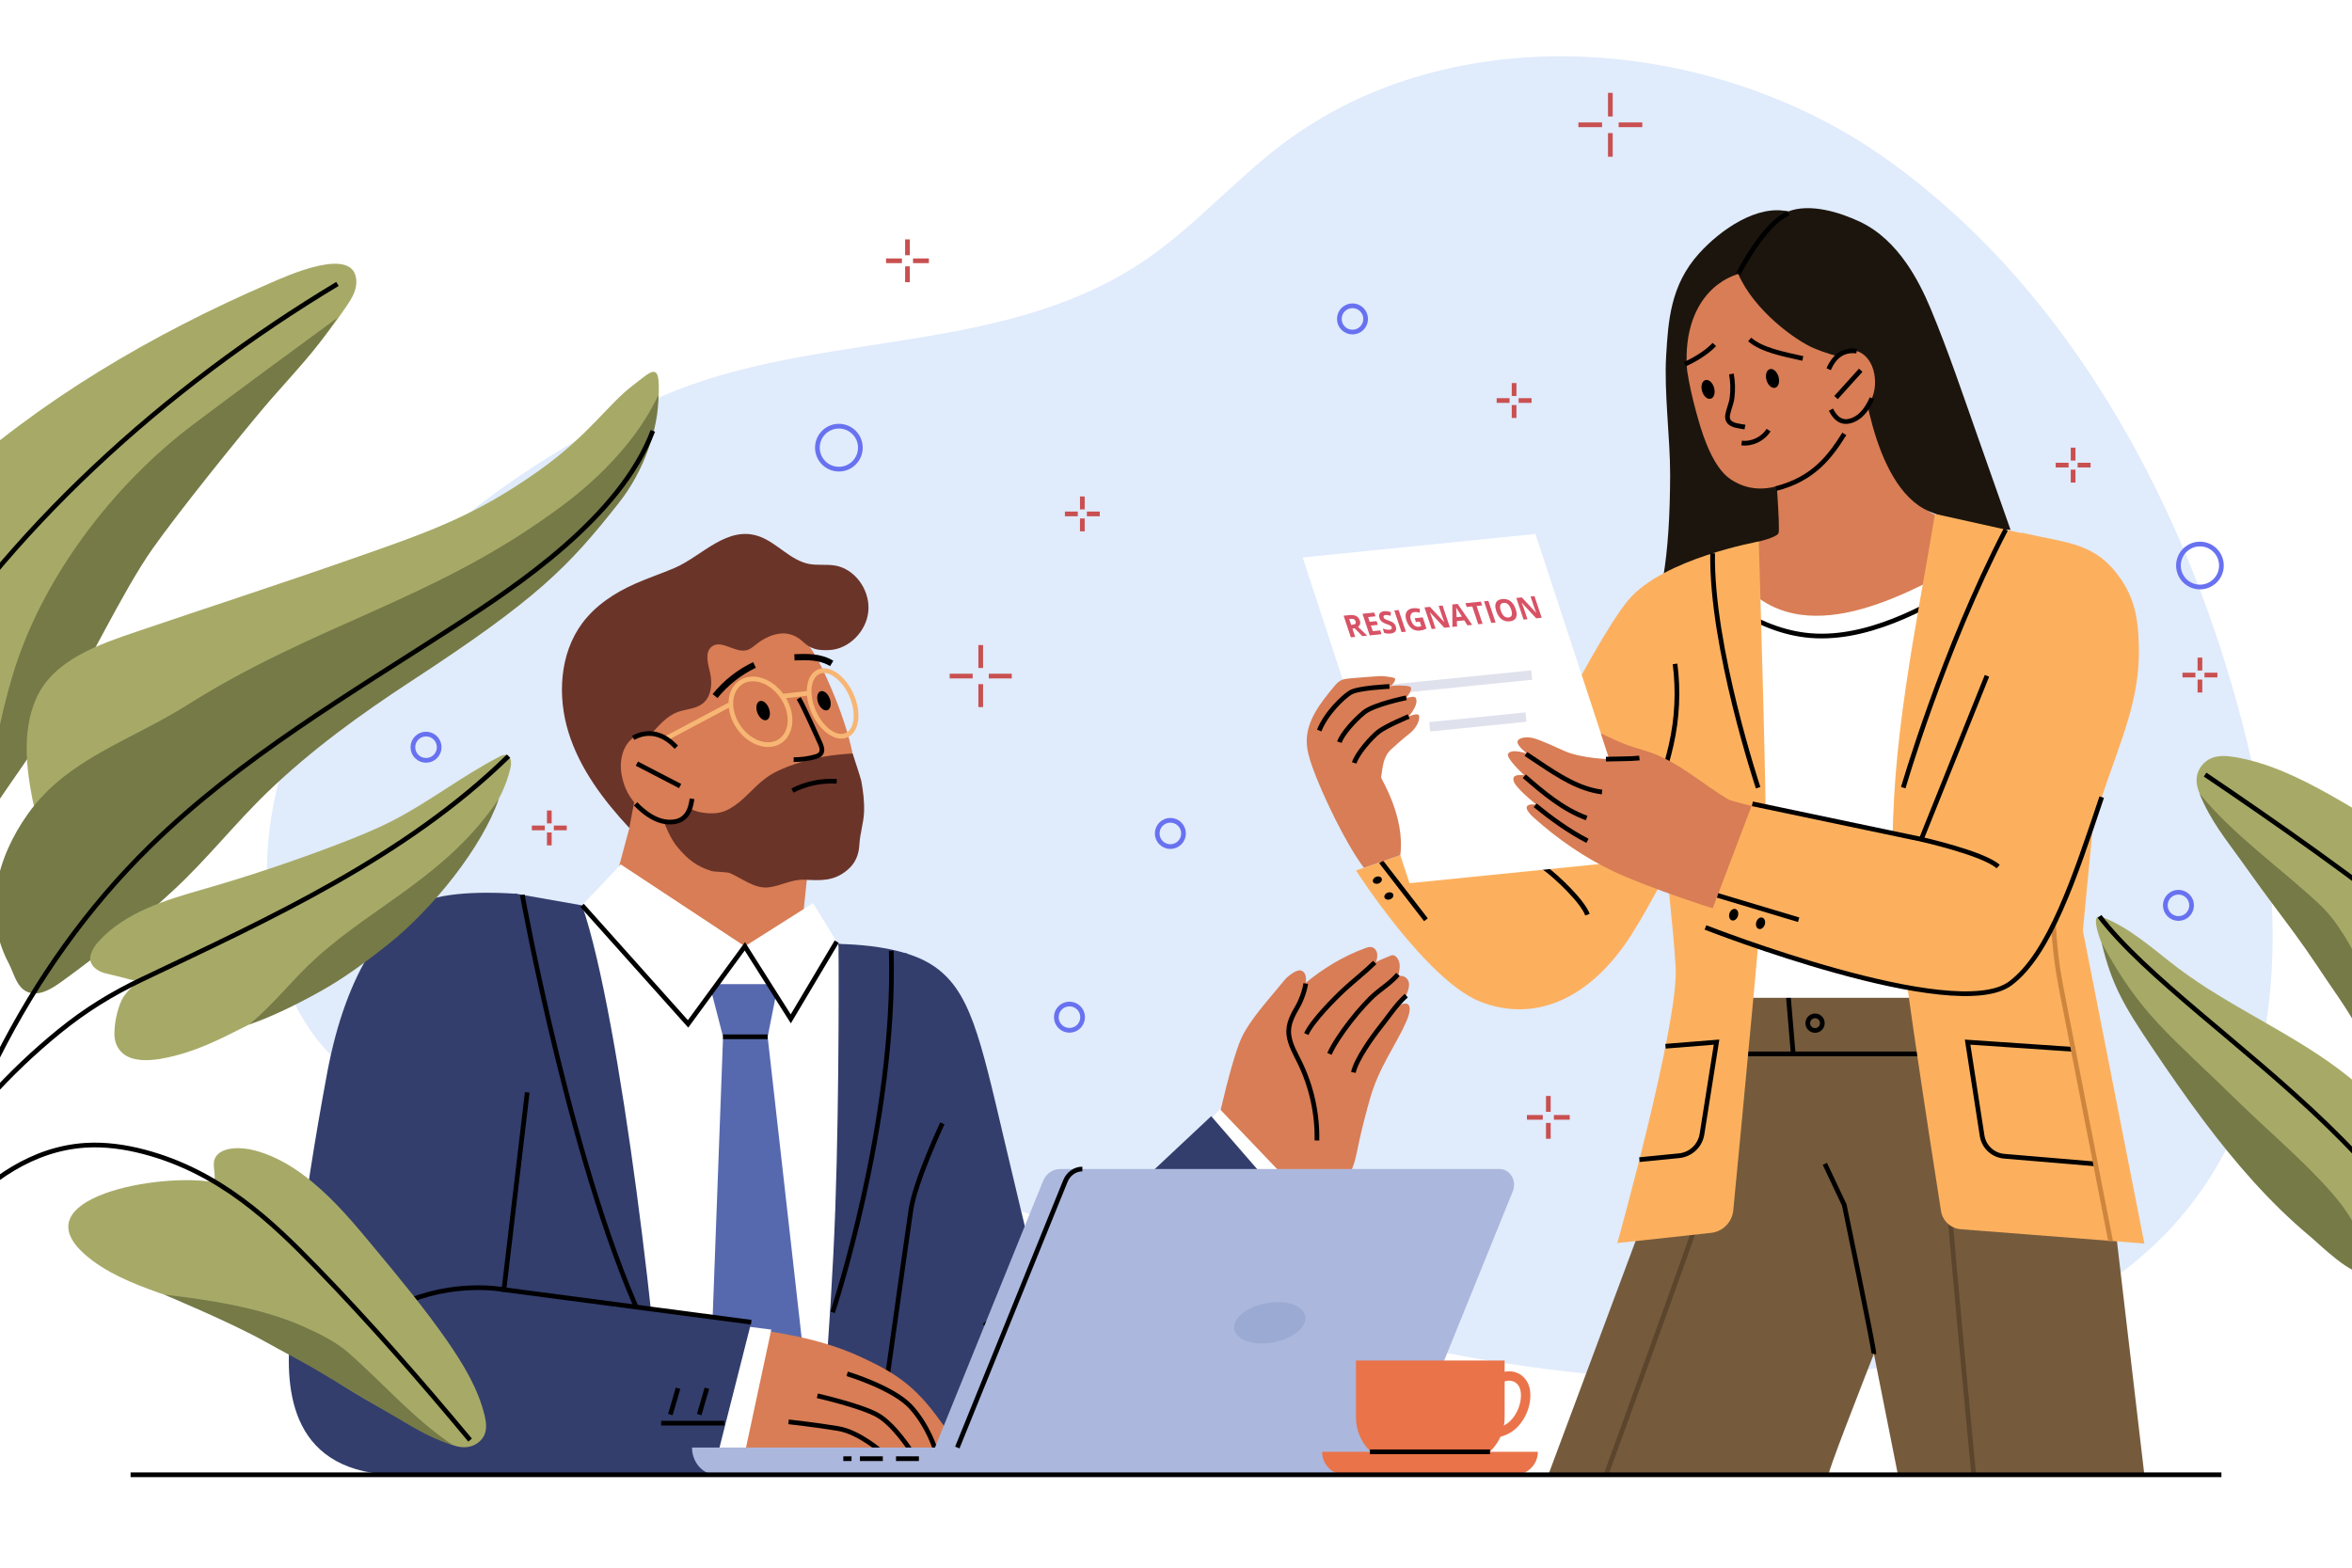 <?xml version="1.0" encoding="utf-8"?>
<!-- Generator: Adobe Illustrator 27.5.0, SVG Export Plug-In . SVG Version: 6.00 Build 0)  -->
<svg version="1.1" xmlns="http://www.w3.org/2000/svg" xmlns:xlink="http://www.w3.org/1999/xlink" x="0px" y="0px"
	 viewBox="0 0 750 500" style="enable-background:new 0 0 750 500;" xml:space="preserve">
<g id="BACKGROUND">
	<rect style="fill:#FFFFFF;" width="750" height="500"/>
</g>
<g id="OBJECTS">
	<path style="fill:#E0EBFC;" d="M607.929,55.451c-2.541-1.943-5.124-3.834-7.751-5.668C545.682,11.72,463.6,4.64,408.922,45.968
		c-15.624,11.809-28.604,26.965-44.93,37.781c-47.069,31.183-108.006,20.755-157.787,44.876
		c-49.257,23.867-95.933,59.538-114.897,112.828c-11.298,31.746-8.894,79.678,21.692,101.443
		c11.45,8.148,25.389,12.055,39.262,14.305c30.748,4.987,62.276,2.523,93.16,6.578c55.538,7.294,105.958,35.1,159.055,52.941
		c99.654,33.483,298.941,52.057,318.598-93.589c4.767-35.32-1.597-71.288-11.638-105.485
		C693.435,156.339,659.551,94.939,607.929,55.451z"/>
	<g>
		<g>
			<g>
				<path style="fill:#1C150D;" d="M570.183,67.459c-9.73-2.306-21.419,5.67-28.374,13.358
					c-9.241,10.215-9.853,21.821-10.512,32.733c-0.696,11.544,1.303,26.324,1.271,37.905c-0.073,25.947-2.647,43.092-9.798,56.001
					l82.439-8.731l-1.298-112.528L570.183,67.459z"/>
				<path style="fill:#D87D55;" d="M565.862,145.764c0,0,1.93,23.023,1.245,24.343c-0.685,1.32-6.275,2.604-6.275,2.604
					s-44.214,34.744,20.658,34.744s39.433-41.601,39.433-41.601s-8.798-2.803-10.983-8.178c-2.653-6.524-8.672-44.127-8.672-44.127
					l-31.873,11.891L565.862,145.764z"/>
				<path style="fill:#D87D55;" d="M561.786,74.368c-8.788-0.054-11.467,3.472-16.806,10.379
					c-11.542,14.932-7.932,33.278-3.386,49.254c1.723,6.053,4.93,15.191,10.115,18.757c6.699,4.606,14.135,3.604,21.238-0.352
					c21.604-12.035,28.677-40.969,16.673-61.483c-5.13-8.767-14.219-15.316-24.437-16.373
					C564.079,74.437,562.942,74.375,561.786,74.368z"/>
				<path style="fill:#1C150D;" d="M607.99,84.062c3.111,4.487,5.593,9.464,7.627,14.338c5.645,13.528,10.246,27.324,15.135,41.138
					c0.008,0.023,0.017,0.047,0.025,0.071c3.465,9.781,10.337,29.364,10.337,29.364s-12.042,0.063-25.993-5.902
					c-18.755-8.019-21.786-47.981-21.786-47.981s-7.188-0.741-15.031-4.075c-5.565-2.366-18.824-11.775-24.028-23.646
					c-9.164,2.84-17.611,12.537-16.326,30.525c-2.163-1.049-6.466-6.078-0.847-22.948c4.706-14.129,21.686-29.501,33.08-27.487
					c7.043-2.748,16.615,0.3,22.862,3.243C599.241,73.621,604.105,78.459,607.99,84.062z"/>
				<path style="fill:none;stroke:#000000;stroke-width:1.5;stroke-miterlimit:10;" d="M552.107,119.279
					c0.461,2.495,0.526,5.075,0.206,7.608c-0.241,1.903-1.078,3.585-1.408,5.424c-0.123,0.684-0.058,1.431,0.321,1.994
					c1.03,1.531,3.609,1.577,5.199,1.9"/>
				<path d="M567.124,120.152c0.473,1.641,0.001,3.218-1.054,3.522c-1.055,0.304-2.293-0.781-2.765-2.422
					c-0.473-1.641-0.001-3.218,1.053-3.522C565.413,117.426,566.651,118.51,567.124,120.152z"/>
				<path d="M546.572,123.642c0.473,1.641,0.001,3.218-1.053,3.522c-1.055,0.304-2.293-0.78-2.766-2.422
					c-0.473-1.641-0.001-3.218,1.053-3.522C544.861,120.916,546.099,122.001,546.572,123.642z"/>
				<path style="fill:none;stroke:#000000;stroke-width:1.5;stroke-miterlimit:10;" d="M555.362,141.293
					c3.326,0.402,6.815-1.27,8.585-4.115"/>
				<path style="fill:none;stroke:#000000;stroke-width:1.5;stroke-miterlimit:10;" d="M557.931,108.274
					c3.855,3.328,10.425,4.598,16.946,6.057"/>
				<path style="fill:none;stroke:#000000;stroke-width:1.5;stroke-miterlimit:10;" d="M537.254,116.166
					c2.323-1.032,6.726-3.407,9.411-6.294"/>
				<path style="fill:none;stroke:#000000;stroke-width:1.5;stroke-miterlimit:10;" d="M566.345,155.814
					c11.937-3.036,17.237-10.208,21.761-17.422"/>
				<g>
					<path style="fill:#D87D55;" d="M583.408,117.924c0.954-3.715,4.392-6.284,7.141-6.187c4.077,0.144,6.523,3.982,7.132,7.549
						c0.554,3.248,0.17,6.18-1.441,9.196c-1.513,2.833-4.958,6.144-8.232,5.923c-2.229-0.15-3.755-2.659-4.17-4.583"/>
					
						<line style="fill:none;stroke:#000000;stroke-width:1.5;stroke-miterlimit:10;" x1="585.462" y1="126.804" x2="593.335" y2="118.09"/>
					<path style="fill:none;stroke:#000000;stroke-width:1.5;stroke-miterlimit:10;" d="M583.838,130.661
						c0.554,1.01,2.224,4.416,5.736,3.691c1.596-0.33,4.756-1.423,7.355-7.34"/>
					<path style="fill:none;stroke:#000000;stroke-width:1.5;stroke-miterlimit:10;" d="M583.127,117.755
						c0.596-1.326,2.762-6.592,8.918-5.786"/>
				</g>
				<path style="fill:none;stroke:#000000;stroke-width:1.5;stroke-miterlimit:10;" d="M554.276,87.369
					c3.691-6.931,10.104-16.935,16.024-19.317"/>
			</g>
			<g>
				<g>
					<path style="fill:#755B3C;" d="M546.515,315.342l-2.685,20.789l-50.102,134.237c0,0,90.69,0,89.4,0
						s38.812-99.928,39.295-101.917c0.483-1.989,8.278-17.212,3.414-53.108"/>
					<path style="fill:none;stroke:#5B452C;stroke-width:1.5;stroke-miterlimit:10;" d="M554.658,336.279
						c0,0-3.422,19.263-3.96,24.643c-0.538,5.38-38.601,109.51-38.601,109.51"/>
					<path style="fill:#755B3C;" d="M578.78,364.571l9.326,19.77l17.103,86.027h78.578l-9.536-81.293c0,0,0.554-23.05-4.761-38.511
						c-5.315-15.461-15.996-30.834-15.996-30.834l-72.623-31.717L578.78,364.571z"/>
					<path style="fill:none;stroke:#5B452C;stroke-width:1.5;stroke-miterlimit:10;" d="M612.648,336.131
						c0,0,8.425,32.282,8.11,36.717c-0.315,4.435,8.623,97.585,8.623,97.585"/>
					
						<line style="fill:none;stroke:#000000;stroke-width:1.5;stroke-miterlimit:10;" x1="543.829" y1="336.131" x2="663.203" y2="336.131"/>
					<path style="fill:none;stroke:#000000;stroke-width:1.5;stroke-miterlimit:10;" d="M597.541,431.798
						c0.206-1.066-9.435-47.457-9.435-47.457l-6.204-13.151"/>
					
						<line style="fill:none;stroke:#000000;stroke-width:1.5;stroke-miterlimit:10;" x1="571.811" y1="336.131" x2="570.064" y2="315.342"/>
					<circle style="fill:none;stroke:#000000;stroke-width:1.5;stroke-miterlimit:10;" cx="578.78" cy="326.331" r="2.325"/>
					<path style="fill:none;stroke:#000000;stroke-width:1.5;stroke-miterlimit:10;" d="M618.625,336.279
						c10.225,11.158,24.583,18.438,39.626,20.094"/>
				</g>
				<path style="fill:#FFFFFF;" d="M552.748,182.472c18.829,26.801,52.339,8.775,74.077-3.208l6.456-10.86
					c0,0,24.108,13.596,23.67,13.997c-0.438,0.401-3.068,135.845-3.068,135.845h-106.98c0,0-12.563-42.948-12.185-53.91
					c0.378-10.962,6.253-40.49,7.479-48.081c1.227-7.591-2.382-29.945-2.382-29.945L552.748,182.472z"/>
				<path style="fill:none;stroke:#000000;stroke-width:1.5;stroke-miterlimit:10;" d="M551.946,192.945
					c6.987,4.874,15.053,8.511,23.555,9.585c18.773,2.37,38.577-8.387,53.881-18.061"/>
				<path style="fill:#FCB05E;" d="M560.831,172.712c0,0-30.369,5.401-41.536,18.599c-11.725,13.857-42.093,76.866-42.093,76.866
					l-12.703-1.705l-32.101,11.158c0,0,22.513,35.115,39.6,41.828c17.087,6.713,34.824-0.389,48.138-21.2
					c13.313-20.811,34.141-67.477,34.141-67.477"/>
				<path style="fill:#FCB05E;" d="M532.975,209.531c1.564,4.739,1.246,9.861,1.046,14.847c-0.451,11.237-5.215,28.005-4.04,39.189
					c1.262,12.018,3.636,32.852,4.349,44.915c1.047,17.743-18.598,87.983-18.598,87.983l29.87-3.25
					c3.769-0.41,6.733-3.404,7.097-7.178c2.284-23.667,10.05-104.649,10.384-114.937c0.391-12.068-2.251-98.389-2.251-98.389
					l-26.502,9.236L532.975,209.531z"/>
				<path style="fill:#FCB05E;" d="M617.024,163.908c-6.126,36.85-14.258,73.796-13.451,111.161
					c0.318,14.704,12.072,90.21,15.372,111.162c0.499,3.168,3.107,5.574,6.305,5.823l58.537,4.565l-19.605-99.806l9.624-100.162
					l-15.327-23.526L617.024,163.908z"/>
				<path style="fill:none;stroke:#000000;stroke-width:1.5;stroke-miterlimit:10;" d="M531.993,280.264
					c-1.164-10.049-3.401-23.588-1.603-32.392c0.707-3.464,1.736-6.853,2.518-10.301c1.917-8.449,2.334-17.236,1.228-25.829"/>
				<path style="fill:none;stroke:#000000;stroke-width:1.5;stroke-miterlimit:10;" d="M477.384,268.18
					c5.389,2.341,10.52,5.276,15.27,8.734c3.662,2.666,12.043,10.556,13.552,14.827"/>
				
					<line style="fill:none;stroke:#000000;stroke-width:1.5;stroke-miterlimit:10;" x1="440.398" y1="274.849" x2="454.698" y2="293.347"/>
				<path d="M440.607,280.209c0.212,0.589-0.241,1.291-1.012,1.569c-0.771,0.277-1.568,0.025-1.78-0.564
					c-0.212-0.589,0.241-1.291,1.012-1.569C439.599,279.368,440.395,279.62,440.607,280.209z"/>
				<path d="M444.276,285.265c0.212,0.589-0.241,1.291-1.012,1.569c-0.771,0.278-1.568,0.025-1.78-0.564
					c-0.212-0.589,0.241-1.291,1.012-1.569C443.268,284.424,444.064,284.677,444.276,285.265z"/>
				<path style="fill:none;stroke:#000000;stroke-width:1.5;stroke-miterlimit:10;" d="M661.564,334.708l-34.136-2.33l4.617,29.822
					c0.55,3.552,3.459,6.266,7.04,6.568l28.692,2.423"/>
				<path style="fill:none;stroke:#CE863E;stroke-width:1.5;stroke-miterlimit:10;" d="M673.005,395.779l-15.773-80.83
					c-2.541-13.023-3.191-26.344-1.931-39.553l7.723-80.909"/>
				<path style="fill:none;stroke:#000000;stroke-width:1.5;stroke-miterlimit:10;" d="M531.1,333.685l16.267-1.308l-4.637,29.339
					c-0.584,3.693-3.587,6.525-7.307,6.892l-12.652,1.247"/>
				<path style="fill:none;stroke:#000000;stroke-width:1.5;stroke-miterlimit:10;" d="M606.915,251.228
					c0,0,12.647-43.772,32.664-82.305"/>
				<path style="fill:none;stroke:#000000;stroke-width:1.5;stroke-miterlimit:10;" d="M560.627,251.228
					c0,0-15.041-45.115-14.507-74.772"/>
			</g>
			<g>
				<g>
					<polygon style="fill:#FFFFFF;" points="523.693,274.195 449.456,281.687 415.387,177.789 489.625,170.298 					"/>
					
						<line style="fill:none;stroke:#DFE1ED;stroke-width:3;stroke-miterlimit:10;" x1="442.393" y1="219.947" x2="488.42" y2="215.302"/>
					
						<line style="fill:none;stroke:#DFE1ED;stroke-width:3;stroke-miterlimit:10;" x1="455.89" y1="231.807" x2="486.593" y2="228.709"/>
					<g>
						<path style="fill:#D85266;" d="M430.346,196.176c0.591-0.061,1.104-0.035,1.539,0.076c0.436,0.112,0.798,0.31,1.087,0.596
							c0.289,0.286,0.512,0.661,0.668,1.127c0.106,0.315,0.142,0.596,0.108,0.843c-0.034,0.247-0.115,0.462-0.245,0.645
							c-0.129,0.182-0.284,0.337-0.462,0.463l2.923,2.809l-1.532,0.157l-2.442-2.488l-0.735,0.076l0.887,2.647l-1.381,0.142
							l-2.313-6.898L430.346,196.176z M430.65,197.385l-0.419,0.043l0.625,1.864l0.445-0.046c0.457-0.047,0.758-0.161,0.901-0.344
							c0.143-0.182,0.162-0.431,0.056-0.745c-0.11-0.327-0.294-0.549-0.553-0.665C431.447,197.374,431.095,197.339,430.65,197.385z"
							/>
						<path style="fill:#D85266;" d="M440.533,202.267l-3.751,0.385l-2.313-6.898l3.751-0.385l0.402,1.198l-2.37,0.243l0.507,1.515
							l2.205-0.226l0.402,1.199l-2.206,0.226l0.596,1.779l2.37-0.243L440.533,202.267z"/>
						<path style="fill:#D85266;" d="M445.094,199.817c0.137,0.409,0.163,0.774,0.077,1.095c-0.086,0.321-0.28,0.582-0.583,0.783
							c-0.303,0.2-0.71,0.326-1.221,0.379c-0.226,0.023-0.452,0.03-0.677,0.021c-0.226-0.01-0.448-0.035-0.666-0.076
							c-0.218-0.041-0.431-0.098-0.64-0.171l-0.456-1.359c0.358,0.113,0.722,0.211,1.094,0.293c0.372,0.082,0.721,0.107,1.048,0.073
							c0.226-0.023,0.397-0.073,0.514-0.15c0.117-0.077,0.188-0.174,0.214-0.29c0.026-0.116,0.015-0.245-0.033-0.387
							c-0.058-0.173-0.162-0.315-0.313-0.426c-0.151-0.112-0.34-0.211-0.567-0.298c-0.227-0.087-0.482-0.18-0.764-0.278
							c-0.176-0.06-0.372-0.135-0.587-0.225c-0.215-0.09-0.428-0.206-0.642-0.347c-0.213-0.141-0.409-0.318-0.587-0.533
							c-0.178-0.214-0.319-0.479-0.425-0.793c-0.138-0.412-0.167-0.774-0.087-1.085c0.08-0.311,0.259-0.561,0.538-0.751
							c0.279-0.19,0.644-0.308,1.096-0.354c0.339-0.035,0.676-0.026,1.011,0.026c0.335,0.052,0.697,0.139,1.086,0.262l-0.064,1.183
							c-0.343-0.098-0.645-0.171-0.907-0.217c-0.262-0.046-0.515-0.057-0.762-0.031c-0.172,0.017-0.309,0.062-0.412,0.132
							c-0.102,0.071-0.167,0.162-0.194,0.274c-0.027,0.112-0.018,0.237,0.029,0.375c0.055,0.164,0.146,0.297,0.274,0.399
							c0.128,0.102,0.301,0.196,0.518,0.281c0.218,0.085,0.486,0.183,0.806,0.293c0.389,0.132,0.731,0.277,1.028,0.434
							c0.297,0.157,0.55,0.351,0.759,0.581C444.807,199.159,444.973,199.455,445.094,199.817z"/>
						<path style="fill:#D85266;" d="M446.925,201.61l-2.313-6.898l1.381-0.142l2.312,6.898L446.925,201.61z"/>
						<path style="fill:#D85266;" d="M451.103,197.175l2.584-0.265l1.199,3.576c-0.302,0.155-0.625,0.286-0.969,0.395
							c-0.345,0.109-0.75,0.187-1.216,0.235c-0.647,0.067-1.242-0.012-1.784-0.236c-0.542-0.224-1.019-0.589-1.431-1.093
							c-0.412-0.505-0.747-1.142-1.005-1.913c-0.242-0.723-0.321-1.363-0.235-1.918c0.086-0.555,0.333-1.004,0.742-1.345
							c0.409-0.341,0.979-0.549,1.71-0.624c0.344-0.035,0.698-0.031,1.06,0.013c0.362,0.044,0.701,0.115,1.016,0.213l-0.067,1.217
							c-0.235-0.087-0.492-0.153-0.772-0.199c-0.28-0.046-0.559-0.055-0.838-0.026c-0.401,0.041-0.716,0.175-0.947,0.4
							c-0.23,0.226-0.367,0.522-0.412,0.889c-0.044,0.367,0.013,0.789,0.172,1.264c0.151,0.45,0.342,0.843,0.575,1.179
							c0.232,0.336,0.506,0.589,0.822,0.76c0.315,0.171,0.674,0.236,1.074,0.195c0.196-0.02,0.358-0.047,0.487-0.082
							c0.128-0.034,0.248-0.069,0.359-0.103l-0.483-1.439l-1.234,0.126L451.103,197.175z"/>
						<path style="fill:#D85266;" d="M462.321,200.03l-1.755,0.18l-4.583-4.928l-0.04,0.004c0.084,0.216,0.168,0.434,0.251,0.653
							c0.083,0.219,0.165,0.438,0.247,0.655c0.082,0.218,0.165,0.436,0.247,0.656l1.088,3.246l-1.234,0.127l-2.313-6.898
							l1.742-0.179l4.561,4.876l0.031-0.003c-0.078-0.213-0.156-0.425-0.236-0.635c-0.08-0.21-0.158-0.419-0.237-0.629
							c-0.078-0.21-0.155-0.42-0.232-0.63l-1.095-3.265l1.243-0.127L462.321,200.03z"/>
						<path style="fill:#D85266;" d="M467.949,199.453l-1.022-1.594l-2.374,0.244l0.078,1.69l-1.488,0.153l-0.023-7.162l1.689-0.173
							l4.629,6.69L467.949,199.453z M466.185,196.667l-1.01-1.556c-0.066-0.104-0.151-0.238-0.256-0.401
							c-0.106-0.163-0.212-0.329-0.32-0.499c-0.108-0.17-0.198-0.318-0.271-0.443c0.013,0.132,0.026,0.296,0.038,0.491
							c0.012,0.196,0.022,0.381,0.032,0.555c0.01,0.175,0.016,0.3,0.019,0.374l0.07,1.653L466.185,196.667z"/>
						<path style="fill:#D85266;" d="M472.761,198.959l-1.381,0.142l-1.904-5.681l-1.768,0.182l-0.408-1.218l4.918-0.504
							l0.408,1.217l-1.769,0.181L472.761,198.959z"/>
						<path style="fill:#D85266;" d="M475.535,198.675l-2.313-6.898l1.381-0.141l2.312,6.898L475.535,198.675z"/>
						<path style="fill:#D85266;" d="M483.329,194.298c0.178,0.532,0.278,1.022,0.299,1.47c0.021,0.448-0.042,0.843-0.191,1.184
							c-0.148,0.341-0.389,0.615-0.722,0.824c-0.332,0.208-0.764,0.339-1.296,0.394c-0.531,0.055-1.02,0.018-1.466-0.111
							c-0.446-0.128-0.848-0.337-1.207-0.625c-0.359-0.288-0.675-0.645-0.946-1.069c-0.271-0.424-0.497-0.904-0.676-1.439
							c-0.239-0.714-0.337-1.347-0.293-1.9c0.043-0.553,0.246-0.999,0.609-1.339c0.362-0.34,0.898-0.546,1.608-0.619
							c0.707-0.072,1.337,0.014,1.891,0.26c0.554,0.246,1.031,0.623,1.43,1.132C482.769,192.968,483.089,193.581,483.329,194.298z
							 M478.576,194.786c0.161,0.481,0.357,0.89,0.588,1.226c0.231,0.336,0.5,0.585,0.806,0.747
							c0.306,0.162,0.652,0.223,1.039,0.184c0.392-0.04,0.678-0.166,0.859-0.379c0.181-0.212,0.268-0.498,0.263-0.857
							c-0.005-0.359-0.088-0.779-0.25-1.26c-0.242-0.723-0.561-1.28-0.956-1.669c-0.395-0.389-0.885-0.554-1.47-0.494
							c-0.389,0.04-0.675,0.166-0.857,0.378c-0.182,0.212-0.272,0.498-0.27,0.858C478.332,193.879,478.414,194.301,478.576,194.786z
							"/>
						<path style="fill:#D85266;" d="M491.617,197.024l-1.755,0.18l-4.583-4.928l-0.04,0.004c0.084,0.216,0.168,0.434,0.251,0.653
							c0.082,0.219,0.165,0.438,0.247,0.656c0.082,0.218,0.165,0.436,0.247,0.656l1.088,3.246l-1.234,0.127l-2.312-6.898
							l1.742-0.179l4.561,4.876l0.031-0.003c-0.078-0.213-0.156-0.425-0.236-0.635c-0.08-0.21-0.158-0.42-0.236-0.63
							c-0.078-0.21-0.156-0.42-0.232-0.63l-1.094-3.265l1.243-0.127L491.617,197.024z"/>
					</g>
				</g>
				<g>
					<path style="fill:#D87D55;" d="M578.78,261.973c0,0-26.419-6.249-27.584-6.944c-8.261-4.934-15.485-11.632-24.601-14.938
						c-3.05-1.106-6.261-1.809-9.244-3.067c-3.453-1.456-6.876-3.141-6.876-3.141l2.702,8.24c0,0-8.959-0.196-14.361-2.633
						c-2.053-0.927-7.706-3.541-9.909-4.08c-2.203-0.539-4.809-0.143-5.017,1.135c-0.208,1.277,3.045,3.818,3.045,3.818
						s-4.738-1.697-6.008-0.035c-1.013,1.327,5.148,6.934,5.148,6.934s-2.16-0.289-3.031,0.272
						c-0.864,0.556-0.398,1.837,0.177,2.653c1.828,2.593,6.758,6.48,6.758,6.48s-3.381-0.634-3.164,1.116
						c0.116,0.932,1.472,2.274,2.181,2.914c7.565,6.82,16.272,12.867,25.714,17.316c9.971,4.697,33.527,12.871,44.202,15.336"/>
					<path style="fill:none;stroke:#000000;stroke-width:1.5;stroke-miterlimit:10;" d="M512.097,242.123
						c2.897-0.105,7.789-0.053,10.673-0.353"/>
					<path style="fill:none;stroke:#000000;stroke-width:1.5;stroke-miterlimit:10;" d="M486.586,240.472
						c1.445,0.963,2.891,1.927,4.336,2.89c6.152,4.101,12.597,8.315,19.933,9.244"/>
					<path style="fill:none;stroke:#000000;stroke-width:1.5;stroke-miterlimit:10;" d="M486.069,247.568
						c6.077,5.244,12.335,10.597,19.881,13.334"/>
					<path style="fill:none;stroke:#000000;stroke-width:1.5;stroke-miterlimit:10;" d="M489.518,256.841
						c5.235,4.263,10.696,8.224,16.688,11.335"/>
				</g>
				<path style="fill:#FCB05E;" d="M644.656,169.889c13.062,3.067,22.092,3.019,29.623,12.137
					c6.405,7.753,7.605,14.917,7.769,24.721c0.275,16.496-5.709,29.171-11.857,47.487c-8.675,25.846-16.65,49.992-29.077,59.37
					c-17.716,13.368-97.285-17.803-97.285-17.803l14.96-39.427l53.859,11.312l20.948-52.137"/>
				<polyline style="fill:none;stroke:#000000;stroke-width:1.5;stroke-miterlimit:10;" points="558.789,256.374 612.648,267.686 
					633.596,215.548 				"/>
				<path style="fill:none;stroke:#000000;stroke-width:1.5;stroke-miterlimit:10;" d="M670.191,254.234
					c-8.675,25.846-16.65,49.992-29.077,59.37c-17.716,13.368-97.285-17.803-97.285-17.803"/>
				<g>
					<path style="fill:#D87D55;" d="M452.464,228.214c-0.322-0.997-3.264,0.298-3.264,0.298c1.073-1.252,3.231-4.239,2.23-5.923
						c-0.457-0.769-2.329-0.036-3.006-0.028c1.017-1.276,2.228-3.155,1.071-3.587c-1.158-0.432-4.867-0.447-6.444-0.031
						c1.064-0.36,2.521-2.472,1.465-2.753c-1.055-0.282-3.502-0.629-4.623-0.552c-3.185,0.22-6.371,0.44-9.55,0.737
						c-0.917,0.086-1.855,0.184-2.683,0.587c-1.006,0.489-1.75,1.377-2.462,2.239c-4.125,4.994-8.464,10.548-8.507,17.025
						c-0.019,2.859,0.822,5.651,1.778,8.346c3.165,8.917,10.747,24.626,16.437,32.185l11.61-4.035
						c1.599-12.321-6.188-24.353-6.118-24.772c0.556-3.336,0.553-6.598,3.346-9.08c1.498-1.332,2.584-2.377,6.043-5.188
						C451.566,232.235,452.924,229.638,452.464,228.214z"/>
					<path style="fill:none;stroke:#000000;stroke-width:1.5;stroke-miterlimit:10;" d="M449.2,228.512c0,0-6.983,2.898-9.477,4.768
						s-7.026,7.178-7.898,10.045"/>
					<path style="fill:none;stroke:#000000;stroke-width:1.5;stroke-miterlimit:10;" d="M448.424,222.562
						c0,0-10.343,2.085-13.505,4.677s-7.007,6.972-7.811,9.475"/>
					<path style="fill:none;stroke:#000000;stroke-width:1.5;stroke-miterlimit:10;" d="M443.051,218.943
						c0,0-10.043,0.429-12.457,1.949c-2.413,1.52-7.721,6.573-9.935,12.109"/>
				</g>
				<path style="fill:none;stroke:#000000;stroke-width:1.5;stroke-miterlimit:10;" d="M612.648,267.686
					c0,0,19.799,4.442,24.531,8.701"/>
				
					<line style="fill:none;stroke:#000000;stroke-width:1.5;stroke-miterlimit:10;" x1="547.705" y1="285.585" x2="573.549" y2="293.347"/>
				<path d="M554.18,292.17c-0.318,0.997-1.178,1.613-1.922,1.376s-1.089-1.237-0.772-2.234s1.178-1.613,1.922-1.376
					S554.497,291.173,554.18,292.17z"/>
				<path d="M562.746,294.899c-0.318,0.997-1.178,1.613-1.922,1.376c-0.744-0.237-1.09-1.237-0.772-2.234
					c0.318-0.997,1.178-1.613,1.922-1.376S563.064,293.903,562.746,294.899z"/>
			</g>
		</g>
		<g>
			<g>
				<path style="fill:#D87D55;" d="M200.713,264.004l-6.244,23.236c0,0,29.099,16.846,43.047,14.577
					c13.948-2.269,18.153-5.824,18.153-5.824l3.599-34.294l-47.284-19.423l-14.667,10.922L200.713,264.004z"/>
				<path style="fill:#D87D55;" d="M272.485,258.61c2.917-13.333-3.95-32.058-10.029-44.85c-3.992-8.4-8.982-14.978-17.609-18.124
					c-14.054-5.125-36.39-3.367-43.653,12.68c-6.073,13.418-2.995,28.454,4.011,40.687c5.484,9.576,10.827,15.489,20.464,20.606
					c9.722,5.161,26.539,6.777,36.068,1.833C267.652,268.374,271.103,264.928,272.485,258.61z"/>
				<path style="fill:#6B3429;" d="M276.865,195.171c0.038-0.357,0.062-0.717,0.071-1.079c0.168-6.339-4.456-12.61-10.552-13.7
					c-2.781-0.497-5.668,0.005-8.441-0.534c-5.832-1.133-9.984-6.537-15.546-8.663c-10.356-3.959-18.607,6.25-27.276,9.945
					c-4.172,1.778-8.475,3.212-12.623,5.05c-6.449,2.857-12.589,6.856-16.841,12.587c-7.203,9.708-7.976,23.295-4.343,34.909
					c3.633,11.614,11.138,21.544,19.348,30.374c1.587-8.362,3.173-16.724,4.76-25.087c0.173-0.91,0.348-1.829,0.729-2.67
					c0.484-1.07,1.276-1.958,2.054-2.827c2.273-2.536,4.671-5.16,7.824-6.352c2.668-1.008,5.785-0.952,8.038-2.729
					c2.755-2.172,3.175-6.337,2.37-9.802c-0.67-2.882-1.785-6.514,0.494-8.337c3.088-2.471,7.496,2.173,11.27,1.092
					c1.259-0.361,2.251-1.321,3.298-2.123c2.312-1.772,5.148-3.111,8.071-3.205c2.397-0.077,4.703,0.975,6.447,2.625
					c2.526,2.391,4.739,2.874,8.442,2.689C270.834,207.014,276.22,201.278,276.865,195.171z"/>
				<path style="fill:#6B3429;" d="M217.309,257.161c1.977,0.248,3.792,1.433,5.771,1.839c3.023,0.62,6.363,0.69,9.167-0.827
					c5.09-2.753,7.421-6.665,12.047-10.079c2.78-2.051,6.19-3.39,9.408-4.469c6.227-2.088,11.686-2.937,18.178-3.295
					c0,0,2.607,7.876,2.763,8.728c0.607,3.318,1.03,6.703,0.872,10.087c-0.16,3.453-1.289,6.74-1.473,10.188
					c-0.178,3.344-1.299,6.025-3.848,8.16c-4.372,3.663-8.513,3.33-13.758,3.088c-3.959-0.182-7.51,2.009-11.383,2.437
					c-4.425,0.489-8.314-2.815-12.281-4.534c-1.005-0.435-4.977-0.376-6.015-0.715c-4.743-1.551-7.37-3.6-10.652-7.512
					c-3.282-3.912-4.551-9.012-6.596-13.761"/>
				<path style="fill:none;stroke:#000000;stroke-width:1.5;stroke-miterlimit:10;" d="M254.689,222.741
					c1.596,2.543,5.513,11.479,6.785,14.214c0.49,1.053,0.941,2.364,0.306,3.328c-0.404,0.614-1.134,0.878-1.82,1.074
					c-2.238,0.638-4.561,0.948-6.88,0.918"/>
				<g>
					<path style="fill:none;stroke:#F7B674;stroke-width:1.5;stroke-miterlimit:10;" d="M258.778,225.141
						c1.815,5.76,6.296,10.083,10.008,9.656c3.712-0.427,5.25-5.443,3.435-11.204c-1.815-5.76-6.296-10.084-10.008-9.656
						C258.501,214.365,256.963,219.381,258.778,225.141z"/>
					<path style="fill:none;stroke:#F7B674;stroke-width:1.5;stroke-miterlimit:10;" d="M233.646,228.034
						c1.815,5.76,7.245,9.974,12.129,9.412c4.884-0.562,7.371-5.688,5.556-11.448c-1.815-5.76-7.245-9.974-12.129-9.412
						C234.319,217.148,231.831,222.274,233.646,228.034z"/>
					
						<line style="fill:none;stroke:#F7B674;stroke-width:1.5;stroke-miterlimit:10;" x1="258.03" y1="221.067" x2="249.387" y2="222.062"/>
					
						<line style="fill:none;stroke:#F7B674;stroke-width:1.5;stroke-miterlimit:10;" x1="232.618" y1="224.772" x2="212.013" y2="235.714"/>
				</g>
				<g>
					<path style="fill:#D87D55;" d="M215.389,238.66c-2.884-4.182-8.341-5.763-11.725-4.343c-5.016,2.106-6.314,8.05-5.446,12.785
						c0.791,4.314,2.608,7.789,5.992,10.79c3.179,2.819,8.984,5.321,12.964,3.499c2.709-1.24,3.467-5.091,3.107-7.687"/>
					
						<line style="fill:none;stroke:#000000;stroke-width:1.5;stroke-miterlimit:10;" x1="216.88" y1="250.707" x2="203.091" y2="243.559"/>
					<path style="fill:none;stroke:#000000;stroke-width:1.5;stroke-miterlimit:10;" d="M220.666,254.751
						c-0.229,1.522-0.757,6.559-5.466,7.314c-2.14,0.343-6.578,0.472-12.518-5.68"/>
					<path style="fill:none;stroke:#000000;stroke-width:1.5;stroke-miterlimit:10;" d="M215.662,238.318
						c-1.347-1.372-6.45-6.917-13.757-3.003"/>
				</g>
				<path style="fill:none;stroke:#000000;stroke-width:1.5;stroke-miterlimit:10;" d="M252.682,252.134
					c4.368-2.223,9.283-3.249,14.13-2.95"/>
				<path style="fill:none;stroke:#000000;stroke-width:2;stroke-miterlimit:10;" d="M228.008,222.003
					c3.434-4.223,7.767-7.639,12.589-9.926"/>
				<path style="fill:none;stroke:#000000;stroke-width:2;stroke-miterlimit:10;" d="M253.329,209.645
					c4.031-0.166,8.245-0.286,11.878,1.959"/>
				<path d="M245.162,225.852c0.645,1.65,0.357,3.337-0.643,3.767c-1,0.43-2.334-0.559-2.979-2.21
					c-0.645-1.65-0.357-3.337,0.644-3.767C243.184,223.212,244.518,224.202,245.162,225.852z"/>
				<path d="M264.556,222.714c0.645,1.651,0.357,3.337-0.643,3.767c-1,0.43-2.334-0.559-2.979-2.21
					c-0.645-1.65-0.357-3.337,0.643-3.767C262.578,220.074,263.911,221.063,264.556,222.714z"/>
			</g>
			<g>
				<g>
					<path style="fill:#D87D55;" d="M400.827,330.075c8.822-11.918,20.313-22.499,34.584-27.694
						c0.622-0.226,1.288-0.445,1.943-0.315c0.978,0.195,1.644,1.142,1.792,2.09c0.147,0.947-0.112,1.9-0.37,2.82
						c0.118-0.424,3.846-1.801,4.438-2.079c0.21-0.099,0.424-0.199,0.656-0.235c0.741-0.113,1.419,0.462,1.811,1.082
						c1.152,1.822,0.508,3.857,0.126,5.781c1.12-0.769,2.83,0.12,3.297,1.376c0.467,1.255,0.061,2.636-0.434,3.87
						c-0.756,1.885-2.894,4.116-2.894,4.116s2.522-1.569,3.406-0.363c0.885,1.206-0.177,4.001-0.765,5.348
						c-3.25,7.432-8.637,14.361-11.51,24.372c-1.099,3.829-2.6,9.61-3.441,13.494c-1.573,7.267-1.259,7.303-4.704,13.945
						c-2.302,4.438-11.495,13.856-11.495,13.856l-32.899-25.33c0,0,6.33-3.618,6.7-8.604
						C391.21,355.711,390.225,355.536,400.827,330.075z"/>
					<path style="fill:#D87D55;" d="M380.243,372.019c0,0,6.375-6.021,9.798-21.305c1.006-4.492,3.897-15.588,5.875-19.753
						c2.808-5.913,8.152-11.595,13.769-18.471c0.804-0.984,3.656-3.395,5.163-2.952c1.524,0.448,1.79,2.179,1.52,4.151
						c-0.371,2.709-1.753,5.873-2.269,6.786c-1.793,3.173-3.563,6.071-3.091,9.675c0.402,3.073,2.033,5.827,3.398,8.616
						c3.789,7.74,5.7,16.372,5.53,24.971"/>
					<path style="fill:none;stroke:#000000;stroke-width:1.5;stroke-miterlimit:10;" d="M416.369,313.69
						c-0.371,2.709-1.753,5.873-2.269,6.786c-1.793,3.173-3.563,6.071-3.091,9.675c0.402,3.073,2.033,5.827,3.398,8.616
						c3.789,7.74,5.7,16.372,5.53,24.971"/>
					<path style="fill:none;stroke:#000000;stroke-width:1.5;stroke-miterlimit:10;" d="M438.366,306.967
						c-3.091,3.056-6.562,5.709-9.754,8.661c-3.192,2.953-10.318,10.198-12.055,14.164"/>
					<path style="fill:none;stroke:#000000;stroke-width:1.5;stroke-miterlimit:10;" d="M445.765,310.768
						c-1.958,2.363-4.585,4.069-6.951,6.033c-4.613,3.828-12.5,13.859-14.883,19.33"/>
					<path style="fill:none;stroke:#000000;stroke-width:1.5;stroke-miterlimit:10;" d="M448.417,317.549
						c-3.201,2.897-5.525,6.527-8.188,9.873c-2.662,3.345-7.747,10.454-8.67,14.613"/>
				</g>
				<polyline style="fill:#FFFFFF;" points="377.96,366.178 388.994,353.764 421.714,388.003 409.416,401.602 				"/>
				<path style="fill:#333E6D;" d="M262.093,301.128c0,0,22.698-1.243,34.947,6.531c12.288,7.798,15.364,22.635,23.391,56.716
					c7.888,33.491,10.488,43.463,10.488,43.463l55.305-51.839l33.094,38.122c0,0-21.004,24.276-48.891,54.364
					c-15.059,16.247-33.048,21.889-49.996,21.889c-32.177,0-47.538-39.098-56.29-72.056c-11.045-41.591-10.433-52.792-10.433-52.792
					"/>
				<path style="fill:#FFFFFF;" d="M291.22,352.173c-2.583,6.021-8.159,19.568-10.932,27.47
					c-2.773,7.902-13.476,90.789-13.476,90.789H127.911c0,0-1.794-71.974,4.305-106.97c6.099-34.996,6.099-34.996,6.099-34.996
					l47.288-39.71l49.959,13.252l31.25-1.682L291.22,352.173z"/>
				<g>
					<polygon style="fill:#5669AF;" points="244.785,330.675 248.126,313.879 226.238,313.879 230.568,330.675 226.868,430.333 
						243.18,449.441 256.232,432.063 					"/>
					
						<line style="fill:none;stroke:#000000;stroke-width:1.5;stroke-miterlimit:10;" x1="230.568" y1="330.675" x2="244.785" y2="330.675"/>
				</g>
				<path style="fill:#333E6D;" d="M212.013,470.432c-1.29-34.941-14.044-146.049-26.41-181.676l-21.548-3.789L129.68,470.432
					H212.013z"/>
				<polygon style="fill:#FFFFFF;" points="237.516,301.817 197.947,275.695 185.603,288.756 219.408,326.561 				"/>
				<polygon style="fill:#FFFFFF;" points="259.268,288.043 237.516,301.817 252.164,324.956 266.812,300.326 				"/>
				<polyline style="fill:none;stroke:#000000;stroke-width:1.5;stroke-miterlimit:10;" points="185.603,288.756 219.408,326.561 
					237.516,301.817 252.164,324.956 266.812,300.326 				"/>
				<path style="fill:#333E6D;" d="M267.384,301.055c0,0,0.362,45.282-1.026,84.489c-1.388,39.208-5.726,84.888-5.726,84.888
					s17.543,0.745,17.829,0c0.285-0.745,10.633-75.514,12.027-84.652c1.393-9.138,10.01-27.503,10.01-27.503l-11.298-54.192
					L267.384,301.055z"/>
				<path style="fill:none;stroke:#000000;stroke-width:1.5;stroke-miterlimit:10;" d="M278.461,470.432
					c0.285-0.745,10.633-75.514,12.027-84.652c1.393-9.138,10.01-27.503,10.01-27.503"/>
				<path style="fill:none;stroke:#000000;stroke-width:1.5;stroke-miterlimit:10;" d="M265.5,418.564
					c0,0,20.27-60.845,18.704-115.318"/>
				<path style="fill:none;stroke:#000000;stroke-width:1.5;stroke-miterlimit:10;" d="M166.548,285.405
					c0,0,16.485,91.522,40.02,139.487"/>
				
					<line style="fill:none;stroke:#000000;stroke-width:1.5;stroke-miterlimit:10;" x1="330.919" y1="407.838" x2="313.892" y2="422.837"/>
				
					<line style="fill:none;stroke:#000000;stroke-width:1.5;stroke-miterlimit:10;" x1="411.934" y1="386.927" x2="396.202" y2="403.888"/>
			</g>
			<g>
				<g>
					<path style="fill:#D87D55;" d="M233.213,422.837c13.846,1.9,27.902,3.86,40.71,9.694c11.698,5.328,17.809,9.487,25.531,20.133
						c1.086,1.497,5.574,7.043,4.109,8.828c-1.228,1.495-3.77,1.288-5.297,0.923c-2.362,2.277-4.522,1.97-7.779,0.365
						c-0.873,1.715-5.149,1.715-9.222,0.433c-1.41,1.397-4.064,2.494-8.209,2.202l-28.401-2.651l-29.476-0.349"/>
					<path style="fill:none;stroke:#000000;stroke-width:1.5;stroke-miterlimit:10;" d="M281.265,463.214
						c0,0-7.168-6.443-13.989-7.588c-6.821-1.145-15.824-2.146-15.824-2.146"/>
					<path style="fill:none;stroke:#000000;stroke-width:1.5;stroke-miterlimit:10;" d="M260.632,445.18
						c0,0,13.874,3.148,19.195,6.153c5.32,3.005,10.661,11.447,10.661,11.447"/>
					<path style="fill:none;stroke:#000000;stroke-width:1.5;stroke-miterlimit:10;" d="M270.141,438.169
						c0,0,14.774,4.436,20.347,10.588c5.573,6.153,7.779,13.658,7.779,13.658"/>
				</g>
				<polyline style="fill:#FFFFFF;" points="230.602,422.107 245.953,424.06 236.024,470.375 202.803,470.375 				"/>
				<path style="fill:#333E6D;" d="M164.897,285.09c0,0-17.446-1.542-27.815,1.774c-13.067,4.179-26.577,22.239-32.749,55.29
					c-8.605,46.078-10.847,73.455-11.761,82.738c-1.838,18.687,0.068,45.539,35.093,45.539c52.295,0,99.547,0,99.547,0
					l12.344-48.717l-78.857-10.391l7.427-62.927"/>
				<polyline style="fill:none;stroke:#000000;stroke-width:1.5;stroke-miterlimit:10;" points="239.555,421.715 160.698,411.324 
					168.124,348.397 				"/>
				<path style="fill:none;stroke:#000000;stroke-width:1.5;stroke-miterlimit:10;" d="M160.698,411.324
					c0,0-16.11-3.166-33.033,4.748"/>
				
					<line style="fill:none;stroke:#000000;stroke-width:1.5;stroke-miterlimit:10;" x1="231.024" y1="453.903" x2="210.829" y2="453.903"/>
				
					<line style="fill:none;stroke:#000000;stroke-width:1.5;stroke-miterlimit:10;" x1="225.415" y1="442.765" x2="222.969" y2="451.164"/>
				
					<line style="fill:none;stroke:#000000;stroke-width:1.5;stroke-miterlimit:10;" x1="216.216" y1="442.765" x2="213.77" y2="451.164"/>
			</g>
			<g>
				<path style="fill:#ACB7DD;" d="M332.597,376.708l-34.452,84.964h-77.479l0,0c0,4.838,3.576,8.76,7.987,8.76h65.94h42.226
					h108.895l36.694-90.495c1.352-3.334-0.873-7.09-4.199-7.09H338.014C335.672,372.848,333.549,374.36,332.597,376.708z"/>
				<path style="fill:none;stroke:#000000;stroke-width:1.5;stroke-miterlimit:10;" d="M345.135,372.848
					c-2.342,0-4.465,1.513-5.417,3.86l-34.452,84.964"/>
				
					<line style="fill:none;stroke:#000000;stroke-width:1.5;stroke-miterlimit:10;" x1="293.023" y1="465.236" x2="285.721" y2="465.236"/>
				
					<line style="fill:none;stroke:#000000;stroke-width:1.5;stroke-miterlimit:10;" x1="281.517" y1="465.236" x2="274.215" y2="465.236"/>
				
					<line style="fill:none;stroke:#000000;stroke-width:1.5;stroke-miterlimit:10;" x1="271.537" y1="465.236" x2="268.91" y2="465.236"/>
				
					<ellipse transform="matrix(0.983 -0.185 0.185 0.983 -71.11 82.318)" style="fill:#9BAAD3;" cx="404.895" cy="421.64" rx="11.527" ry="6.352"/>
			</g>
		</g>
		<g>
			<path style="fill:none;stroke:#EA7349;stroke-width:3;stroke-miterlimit:10;" d="M475.792,442.559
				c2.213-5.324,10.216-5.057,10.682,1.747c0.299,4.363-2.041,8.808-4.933,10.875c-3.658,2.615-8.249,2.359-12.178,0.493"/>
			<path style="fill:#EA7349;" d="M464.818,467.068h-17.457c-8.27,0-14.974-6.704-14.974-14.974v-18.168h47.405v18.168
				C479.792,460.364,473.088,467.068,464.818,467.068z"/>
			<path style="fill:#EA7349;" d="M483.058,470.368h-54.143c-4.047,0-7.328-3.281-7.328-7.328l0,0h68.799l0,0
				C490.386,467.087,487.105,470.368,483.058,470.368z"/>
			
				<line style="fill:none;stroke:#000000;stroke-width:1.5;stroke-miterlimit:10;" x1="436.843" y1="463.04" x2="475.127" y2="463.04"/>
		</g>
		
			<line style="fill:none;stroke:#000000;stroke-width:1.5;stroke-miterlimit:10;" x1="41.638" y1="470.368" x2="708.362" y2="470.368"/>
	</g>
	<g>
		<path style="fill:none;stroke:#6872F0;stroke-width:1.5;stroke-miterlimit:10;" d="M140.048,238.318
			c0,2.316-1.877,4.193-4.193,4.193c-2.316,0-4.193-1.877-4.193-4.193c0-2.316,1.877-4.193,4.193-4.193
			C138.17,234.125,140.048,236.002,140.048,238.318z"/>
		<path style="fill:none;stroke:#6872F0;stroke-width:1.5;stroke-miterlimit:10;" d="M345.22,324.418
			c0,2.316-1.877,4.193-4.193,4.193c-2.316,0-4.193-1.877-4.193-4.193c0-2.316,1.877-4.193,4.193-4.193
			C343.343,320.224,345.22,322.102,345.22,324.418z"/>
		<path style="fill:none;stroke:#6872F0;stroke-width:1.5;stroke-miterlimit:10;" d="M377.399,265.82
			c0,2.316-1.877,4.193-4.193,4.193c-2.316,0-4.193-1.877-4.193-4.193c0-2.316,1.877-4.193,4.193-4.193
			C375.522,261.626,377.399,263.504,377.399,265.82z"/>
		<path style="fill:none;stroke:#6872F0;stroke-width:1.5;stroke-miterlimit:10;" d="M698.853,288.756
			c0,2.316-1.877,4.193-4.193,4.193c-2.316,0-4.193-1.877-4.193-4.193c0-2.316,1.877-4.193,4.193-4.193
			C696.975,284.563,698.853,286.44,698.853,288.756z"/>
		<path style="fill:none;stroke:#6872F0;stroke-width:1.5;stroke-miterlimit:10;" d="M435.472,101.716
			c0,2.316-1.877,4.193-4.193,4.193c-2.316,0-4.193-1.877-4.193-4.193c0-2.316,1.877-4.193,4.193-4.193
			C433.594,97.523,435.472,99.4,435.472,101.716z"/>
		<path style="fill:none;stroke:#6872F0;stroke-width:1.5;stroke-miterlimit:10;" d="M274.352,142.779
			c0,3.784-3.068,6.851-6.851,6.851c-3.784,0-6.852-3.068-6.852-6.851c0-3.784,3.068-6.852,6.852-6.852
			C271.284,135.928,274.352,138.995,274.352,142.779z"/>
		<circle style="fill:none;stroke:#6872F0;stroke-width:1.5;stroke-miterlimit:10;" cx="701.511" cy="180.368" r="6.851"/>
		<g>
			
				<line style="fill:none;stroke:#C95050;stroke-width:1.5;stroke-miterlimit:10;" x1="345.135" y1="162.462" x2="345.135" y2="158.345"/>
			
				<line style="fill:none;stroke:#C95050;stroke-width:1.5;stroke-miterlimit:10;" x1="345.135" y1="169.471" x2="345.135" y2="165.355"/>
			
				<line style="fill:none;stroke:#C95050;stroke-width:1.5;stroke-miterlimit:10;" x1="346.581" y1="163.908" x2="350.697" y2="163.908"/>
			
				<line style="fill:none;stroke:#C95050;stroke-width:1.5;stroke-miterlimit:10;" x1="339.572" y1="163.908" x2="343.688" y2="163.908"/>
		</g>
		<g>
			
				<line style="fill:none;stroke:#C95050;stroke-width:1.5;stroke-miterlimit:10;" x1="493.727" y1="354.599" x2="493.727" y2="349.547"/>
			
				<line style="fill:none;stroke:#C95050;stroke-width:1.5;stroke-miterlimit:10;" x1="493.727" y1="363.199" x2="493.727" y2="358.148"/>
			
				<line style="fill:none;stroke:#C95050;stroke-width:1.5;stroke-miterlimit:10;" x1="495.502" y1="356.373" x2="500.553" y2="356.373"/>
			
				<line style="fill:none;stroke:#C95050;stroke-width:1.5;stroke-miterlimit:10;" x1="486.902" y1="356.373" x2="491.953" y2="356.373"/>
		</g>
		<g>
			
				<line style="fill:none;stroke:#C95050;stroke-width:1.5;stroke-miterlimit:10;" x1="701.511" y1="213.856" x2="701.511" y2="209.74"/>
			
				<line style="fill:none;stroke:#C95050;stroke-width:1.5;stroke-miterlimit:10;" x1="701.511" y1="220.865" x2="701.511" y2="216.749"/>
			
				<line style="fill:none;stroke:#C95050;stroke-width:1.5;stroke-miterlimit:10;" x1="702.957" y1="215.302" x2="707.074" y2="215.302"/>
			
				<line style="fill:none;stroke:#C95050;stroke-width:1.5;stroke-miterlimit:10;" x1="695.948" y1="215.302" x2="700.065" y2="215.302"/>
		</g>
		<g>
			
				<line style="fill:none;stroke:#C95050;stroke-width:1.5;stroke-miterlimit:10;" x1="175.161" y1="262.613" x2="175.161" y2="258.496"/>
			
				<line style="fill:none;stroke:#C95050;stroke-width:1.5;stroke-miterlimit:10;" x1="175.161" y1="269.622" x2="175.161" y2="265.505"/>
			
				<line style="fill:none;stroke:#C95050;stroke-width:1.5;stroke-miterlimit:10;" x1="176.607" y1="264.059" x2="180.724" y2="264.059"/>
			
				<line style="fill:none;stroke:#C95050;stroke-width:1.5;stroke-miterlimit:10;" x1="169.598" y1="264.059" x2="173.715" y2="264.059"/>
		</g>
		<g>
			
				<line style="fill:none;stroke:#C95050;stroke-width:1.5;stroke-miterlimit:10;" x1="482.811" y1="126.296" x2="482.811" y2="122.179"/>
			
				<line style="fill:none;stroke:#C95050;stroke-width:1.5;stroke-miterlimit:10;" x1="482.811" y1="133.305" x2="482.811" y2="129.188"/>
			
				<line style="fill:none;stroke:#C95050;stroke-width:1.5;stroke-miterlimit:10;" x1="484.257" y1="127.742" x2="488.374" y2="127.742"/>
			
				<line style="fill:none;stroke:#C95050;stroke-width:1.5;stroke-miterlimit:10;" x1="477.248" y1="127.742" x2="481.364" y2="127.742"/>
		</g>
		<g>
			
				<line style="fill:none;stroke:#C95050;stroke-width:1.5;stroke-miterlimit:10;" x1="661.07" y1="146.896" x2="661.07" y2="142.779"/>
			
				<line style="fill:none;stroke:#C95050;stroke-width:1.5;stroke-miterlimit:10;" x1="661.07" y1="153.905" x2="661.07" y2="149.788"/>
			
				<line style="fill:none;stroke:#C95050;stroke-width:1.5;stroke-miterlimit:10;" x1="662.517" y1="148.342" x2="666.633" y2="148.342"/>
			
				<line style="fill:none;stroke:#C95050;stroke-width:1.5;stroke-miterlimit:10;" x1="655.507" y1="148.342" x2="659.624" y2="148.342"/>
		</g>
		<g>
			
				<line style="fill:none;stroke:#C95050;stroke-width:1.5;stroke-miterlimit:10;" x1="312.731" y1="213.055" x2="312.731" y2="205.731"/>
			
				<line style="fill:none;stroke:#C95050;stroke-width:1.5;stroke-miterlimit:10;" x1="312.731" y1="225.524" x2="312.731" y2="218.2"/>
			
				<line style="fill:none;stroke:#C95050;stroke-width:1.5;stroke-miterlimit:10;" x1="315.304" y1="215.627" x2="322.627" y2="215.627"/>
			
				<line style="fill:none;stroke:#C95050;stroke-width:1.5;stroke-miterlimit:10;" x1="302.835" y1="215.627" x2="310.158" y2="215.627"/>
		</g>
		<g>
			
				<line style="fill:none;stroke:#C95050;stroke-width:1.5;stroke-miterlimit:10;" x1="289.372" y1="81.401" x2="289.372" y2="76.35"/>
			
				<line style="fill:none;stroke:#C95050;stroke-width:1.5;stroke-miterlimit:10;" x1="289.372" y1="90.001" x2="289.372" y2="84.95"/>
			
				<line style="fill:none;stroke:#C95050;stroke-width:1.5;stroke-miterlimit:10;" x1="291.147" y1="83.176" x2="296.198" y2="83.176"/>
			
				<line style="fill:none;stroke:#C95050;stroke-width:1.5;stroke-miterlimit:10;" x1="282.547" y1="83.176" x2="287.598" y2="83.176"/>
		</g>
		<g>
			
				<line style="fill:none;stroke:#C95050;stroke-width:1.5;stroke-miterlimit:10;" x1="513.505" y1="37.153" x2="513.505" y2="29.614"/>
			
				<line style="fill:none;stroke:#C95050;stroke-width:1.5;stroke-miterlimit:10;" x1="513.505" y1="49.989" x2="513.505" y2="42.45"/>
			
				<line style="fill:none;stroke:#C95050;stroke-width:1.5;stroke-miterlimit:10;" x1="516.154" y1="39.801" x2="523.693" y2="39.801"/>
			
				<line style="fill:none;stroke:#C95050;stroke-width:1.5;stroke-miterlimit:10;" x1="503.317" y1="39.801" x2="510.857" y2="39.801"/>
		</g>
	</g>
	<g>
		<defs>
			<rect id="SVGID_1_" width="750" height="500"/>
		</defs>
		<clipPath id="SVGID_00000165232903304829147670000010125117335659542417_">
			<use xlink:href="#SVGID_1_"  style="overflow:visible;"/>
		</clipPath>
		<g style="clip-path:url(#SVGID_00000165232903304829147670000010125117335659542417_);">
			<path style="fill:#A7AA67;" d="M26.855,202.18c1.972-3.537,4.038-7.019,6.232-10.423c9.955-15.443,21.559-29.767,33.86-43.391
				c14.936-16.543,31.024-32.217,43.524-50.67c1.581-2.334,3.156-4.882,3.166-7.701c0.045-12.326-22.698-1.778-27.766,0.418
				c-37.449,16.227-73.161,37.17-103.264,64.73C-47.277,182.5-71.842,217.05-84.516,255.929c-1.678,5.148-2.765,11.742,1.43,15.166
				c1.776,1.449,4.133,1.936,6.403,2.258c7.248,1.029,14.666,0.847,21.854-0.537c3.892,5.961,11.415,8.91,18.524,8.533
				s13.798-3.673,19.464-7.983c10.945-8.326,18.728-20.418,24.675-32.654C14.075,227.865,19.885,214.68,26.855,202.18z"/>
			<path style="fill:#757A47;" d="M3.848,215.981c9.137-31.152,32.032-61.235,57.83-80.647
				c15.219-11.451,30.575-22.719,45.93-33.987c-8.397,12.348-12.261,15.439-21.932,26.817
				c-9.319,10.964-28.639,34.977-36.946,46.726c-9.787,13.842-21.403,38.957-30.571,53.217
				c-4.249,6.609-21.068,30.776-21.068,30.776S-4.509,244.471,3.848,215.981z"/>
			<path style="fill:none;stroke:#000000;stroke-width:1.5;stroke-miterlimit:10;" d="M107.608,90.557
				C52.926,123.415,1.955,169.141-31.226,223.5c-26.658,43.671-41.719,92.801-54.779,141.926"/>
		</g>
		<g style="clip-path:url(#SVGID_00000165232903304829147670000010125117335659542417_);">
			<path style="fill:#A7AA67;" d="M201.905,122.851c-7.865,5.881-14.028,15.837-29.866,27.125
				c-20.957,14.938-36.223,19.984-60.299,28.422c-22.66,7.942-45.534,15.357-68.267,23.089c-11.57,3.935-26.014,8.775-31.657,20.695
				c-5.381,11.365-3.181,25.329-0.522,37.105c0.816,3.612,1.859,7.238,3.848,10.362c1.988,3.124,5.047,5.724,8.68,6.437
				c6.233,1.223,12.035-3.135,17-7.096c20.512-16.366,44.558-28.374,66.59-42.842c22.556-14.813,42.65-34.189,62.002-52.882
				c1.994-1.926,3.982-3.86,5.964-5.799c5.825-5.698,11.615-11.451,17.787-16.707c5.369-4.572,11.172-8.943,14.601-15.356
				c1.979-3.702,2.603-9.747,2.219-14.068C209.507,115.958,206.277,119.584,201.905,122.851z"/>
			<path style="fill:#757A47;" d="M209.948,125.95c0.152,10.893-4.817,24.513-12.335,34.085
				c-16.4,20.882-26.252,30.905-66.519,57.234c-16.026,10.479-31.655,21.784-45.526,35.103
				c-10.622,10.199-19.652,21.798-30.501,31.788c-11.218,10.33-23.051,19.992-35.416,28.918c-2.946,2.126-7.284,4.969-11.056,3.224
				c-3.367-1.558-4.232-6.069-5.808-9.052c-8.473-16.042-3.868-33.658,6.148-47.72c12.482-17.526,32.706-23.274,50.903-34.758
				c40.396-25.493,76.947-32.906,115.842-60.864C179.481,161.176,200.126,147.103,209.948,125.95z"/>
			<path style="fill:none;stroke:#000000;stroke-width:1.5;stroke-miterlimit:10;" d="M208.177,137.42
				c-10.446,27.721-43.889,49.788-62.821,62.043c-33.688,21.807-68.708,42.211-97.555,70.48
				c-19.888,19.49-36.068,42.395-48.588,67.232c-12.994,25.777-21.871,53.526-28.031,81.678c-0.881,4.025-1.706,8.062-2.479,12.109"
				/>
		</g>
		<g style="clip-path:url(#SVGID_00000165232903304829147670000010125117335659542417_);">
			<path style="fill:#A7AA67;" d="M27.247,400.25c12.702,11.038,33.839,14.188,50.478,21.915
				c11.251,5.225,20.366,12.526,30.36,18.981c10.314,6.661,21.611,12.445,32.881,18.213c2.4,1.228,5.135,2.517,8.021,2.164
				c2.727-0.333,4.795-2.128,5.557-4.077c0.762-1.949,0.45-4.032-0.027-6.03c-2.004-8.409-6.757-16.329-12.046-23.934
				c-7.158-10.291-15.362-20.17-23.556-30.037c-5.867-7.064-11.774-14.168-19.227-20.375c-5.093-4.241-11.06-8.115-18.274-10.101
				c-4.313-1.188-10.217-1.256-12.42,1.711c-1.849,2.49,0.081,5.615-0.729,8.387C50.685,373.884,6.406,382.139,27.247,400.25z"/>
			<path style="fill:#757A47;" d="M111.054,431.404c-4.141-3.632-9.684-6.306-15.239-8.718c-12.642-5.49-28.954-8.152-43.478-9.776
				c0,0,21.007,8.733,32.065,14.914c6.123,3.423,12.43,6.67,18.398,10.237c7.123,4.257,14.192,8.555,21.405,12.73
				c6.865,3.974,12.256,7.654,20.32,10.196C131.937,452.594,122.465,441.412,111.054,431.404z"/>
			<path style="fill:none;stroke:#000000;stroke-width:1.5;stroke-miterlimit:10;" d="M-13.485,387.372
				c9.98-10.813,23.699-21,40.688-22.089c6.299-0.404,12.652,0.496,18.645,2.068c24.24,6.357,40.802,22.231,55.087,36.947
				c17.325,17.848,33.421,36.325,48.969,55.006"/>
		</g>
		<g style="clip-path:url(#SVGID_00000165232903304829147670000010125117335659542417_);">
			<path style="fill:#A7AA67;" d="M31.423,300.286c8.515-9.366,21.416-13.23,33.079-16.577c14.692-4.216,29.203-9.066,43.479-14.53
				c5.931-2.27,11.832-4.651,17.475-7.566c11.648-6.017,22.052-14.233,33.711-20.229c0.778-0.4,1.675-0.8,2.499-0.504
				c1.402,0.503,1.446,2.457,1.132,3.913c-2.406,11.149-11.249,21.874-18.134,30.721c-8.209,10.548-17.542,20.762-28.391,28.582
				c-6.289,4.533-12.878,9.249-19.467,13.315c-4.343,2.68-8.826,5.149-13.415,7.381c-7.728,3.759-15.467,8.16-23.668,10.79
				c-2.759,0.885-5.599,1.621-8.512,2.125c-4.186,0.725-9.014,0.747-11.915-1.634c-2.019-1.658-2.811-3.962-2.808-6.228
				c0.004-3.63,0.817-7.539,2.291-10.858c1.052-2.368,5.111-5.949,5.111-5.949s-6.335-1.699-10.194-2.584
				c-2.837-0.651-5.763-2.884-4.731-6.109C29.445,302.839,30.319,301.499,31.423,300.286z"/>
			<path style="fill:none;stroke:#000000;stroke-width:1.5;stroke-miterlimit:10;" d="M162.161,241.161
				c-32.826,32.064-75.448,51.484-116.781,71.155c-9.699,4.616-18.084,9.781-26.406,16.544
				c-8.003,6.504-15.518,13.624-22.417,21.308c-10.836,12.07-19.196,25.763-24.449,40.291"/>
			<path style="fill:#757A47;" d="M79.435,326.757c8.145-6.659,13.71-14.314,21.529-21.352
				c18.976-17.081,41.687-26.198,58.114-50.653c-5.262,15.3-21.001,35.15-35.692,46.745c-5.98,4.72-12.094,9.3-18.646,13.189
				C97.968,318.706,86.925,324.325,79.435,326.757"/>
		</g>
		<g style="clip-path:url(#SVGID_00000165232903304829147670000010125117335659542417_);">
			<path style="fill:#A7AA67;" d="M770.169,365.185c-7.025-9.226-15.35-17.46-24.652-24.384
				c-16.079-11.969-34.869-19.916-50.888-31.965c-7.836-5.894-15.15-12.847-24.302-16.364c-5.853-2.249,2.993,15.925,4.005,17.441
				c5.187,7.768,6.788,10.667,12.401,18.743l9.523,14.017c16.158,21.815,34.247,46.036,56.301,61.76
				c2.336,1.666,5.275,2.2,8.118,2.58c1.541,0.206,3.135,0.375,4.628-0.061c2.335-0.681,3.993-2.716,4.86-4.91
				c0.876-2.219,1.059-4.641,1.232-7.019c2.339,2.218,5.606,3.425,8.825,3.261c0.441-0.022,0.909-0.08,1.254-0.356
				c0.316-0.253,0.478-0.648,0.607-1.032C785.712,386.125,776.313,373.253,770.169,365.185z"/>
			<path style="fill:none;stroke:#000000;stroke-width:1.5;stroke-miterlimit:10;" d="M669.493,292.283
				c29.025,38.056,125.606,86.907,114.673,155.23"/>
			<path style="fill:#757A47;" d="M686.055,333.808c-8.497-12.625-12.743-19.7-15.863-33.045
				c12.637,23.243,21.029,28.56,44.668,51.709c8.775,8.593,27.41,24.391,33.903,34.816c1.861,2.989,11.252,17.071,5.97,18.768
				c-4.454,1.431-15.09-9.203-18.088-11.703c-12.909-10.76-23.942-23.578-34.004-36.985
				C696.874,349.685,691.417,341.776,686.055,333.808z"/>
		</g>
		<g style="clip-path:url(#SVGID_00000165232903304829147670000010125117335659542417_);">
			<path style="fill:#A7AA67;" d="M782.44,379.312c-14.279-13.407-19.28-36.614-29.686-54.574
				c-7.037-12.144-16.519-21.802-25.005-32.482c-8.757-11.022-16.485-23.184-24.191-35.317c-1.641-2.583-3.374-5.535-3.092-8.75
				c0.266-3.038,2.37-5.432,4.732-6.391c2.362-0.958,4.947-0.735,7.434-0.326c10.472,1.723,20.487,6.516,30.141,11.922
				c13.065,7.315,25.677,15.813,38.273,24.301c9.018,6.077,18.088,12.196,26.133,20.079c5.497,5.387,10.588,11.762,13.419,19.629
				c1.692,4.703,2.089,11.234-1.452,13.847c-2.971,2.193-6.926,0.241-10.3,1.301C813.703,351.818,805.868,401.31,782.44,379.312z"/>
			<path style="fill:#757A47;" d="M739.602,288.395c4.696,4.368,8.286,10.346,11.553,16.351
				c7.436,13.668,11.581,31.564,14.351,47.543c0,0-11.876-22.734-20.081-34.608c-4.543-6.575-8.88-13.364-13.593-19.759
				c-5.625-7.632-11.296-15.203-16.825-22.939c-5.262-7.364-10.084-13.113-13.643-21.888
				C712.375,266.532,726.662,276.357,739.602,288.395z"/>
			<path style="fill:none;stroke:#000000;stroke-width:1.5;stroke-miterlimit:10;" d="M800.47,423.633
				c12.801-11.682,24.633-27.466,25.077-46.332c0.165-6.996-1.281-13.974-3.535-20.514c-9.119-26.453-29.563-43.846-48.46-58.789
				c-22.918-18.123-46.547-34.847-70.398-50.954"/>
		</g>
	</g>
</g>
</svg>
